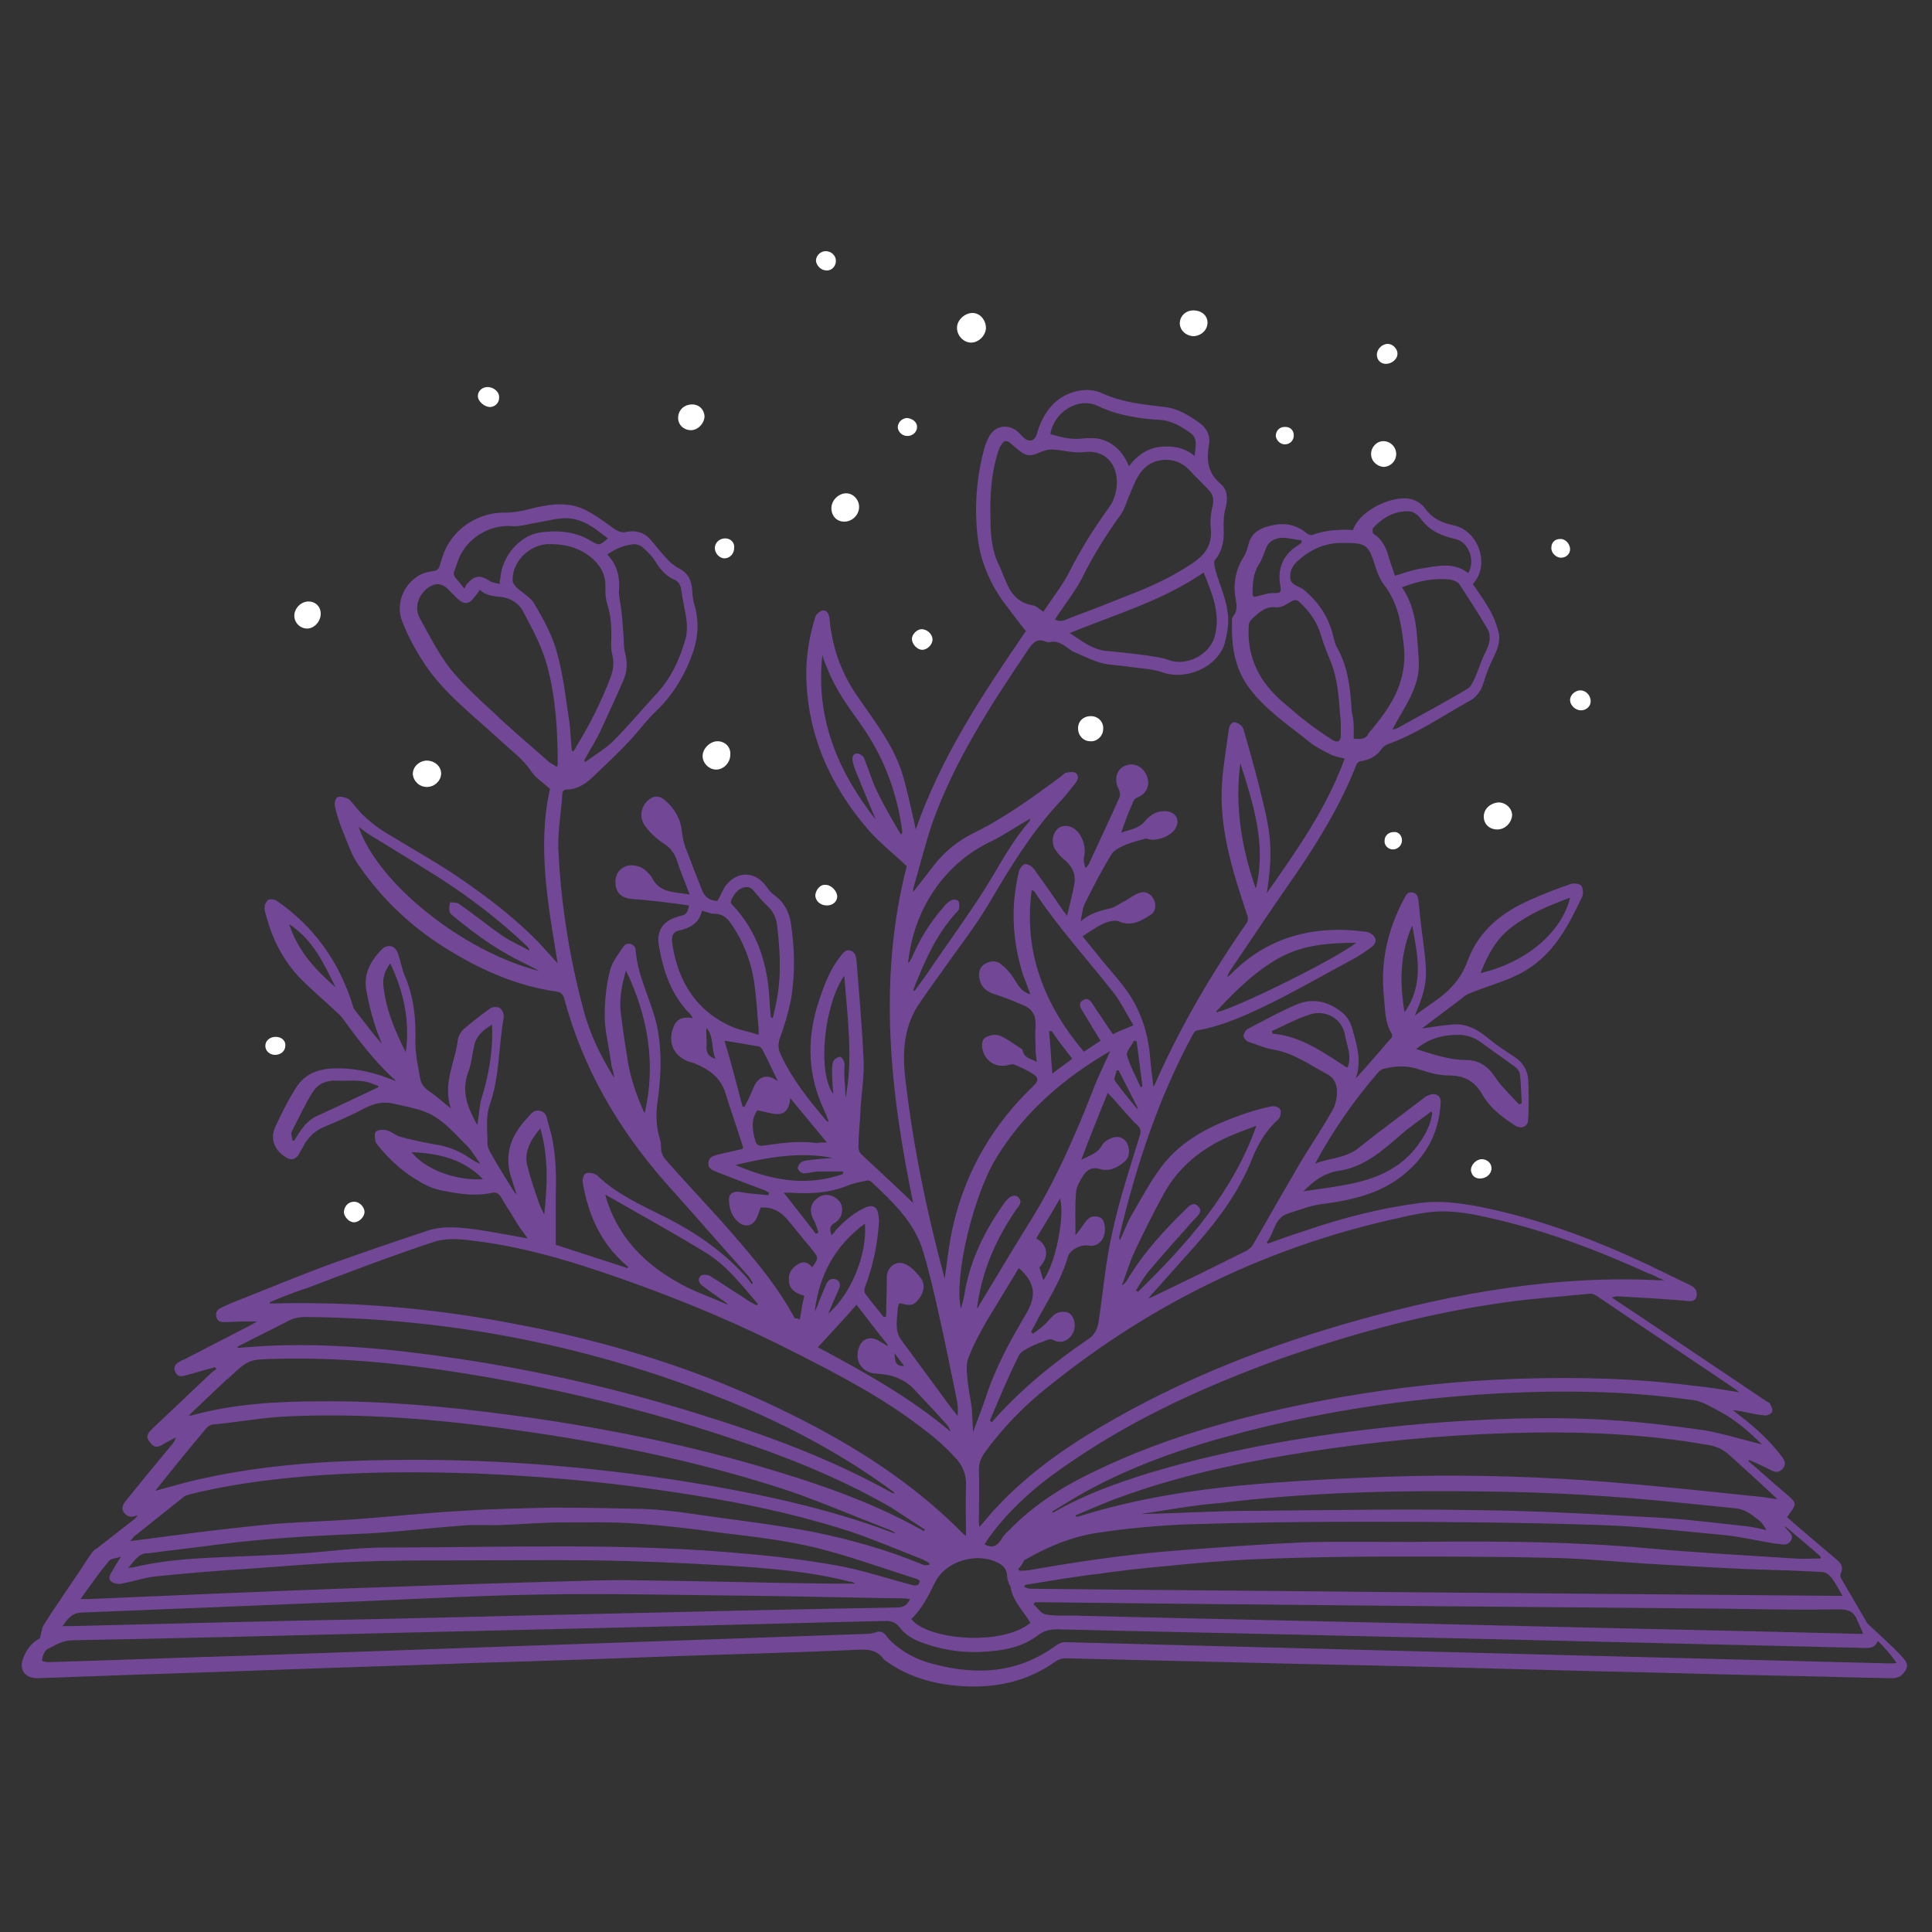 <?xml version="1.0" encoding="utf-8"?>
<!-- Generator: Adobe Illustrator 26.3.1, SVG Export Plug-In . SVG Version: 6.00 Build 0)  -->
<svg version="1.1" id="Layer_1" xmlns="http://www.w3.org/2000/svg" xmlns:xlink="http://www.w3.org/1999/xlink" x="0px" y="0px"
	 width="300px" height="300px" viewBox="0 0 300 300" style="enable-background:new 0 0 300 300;" xml:space="preserve">
<rect x="0" y="0" width="300" height="300" fill="#333333" stroke="none"/>
<g>
	<path fill="#724896" d="M124.2,204.9c0.2-1.3,0.4-2.5,0.7-3.7c-1.5-0.4-2.5-1.1-2.4-2.7c0-1.1,0.7-1.8,1.6-2.3c0.8-0.4,1.5-0.1,2,0.6
		c1.1-1.5,1-1.5-0.1-2.9c-1.3-1.5-2.5-3.1-3.8-4.6c-1.1-1.3-2.4-1.9-4.1-1.8c-0.2,0.6-0.4,1.3-0.7,1.8c-0.6,1.1-1.7,1.3-2.7,0.5
		c-1.1-0.9-1.5-2.2-1.5-3.6c0-0.9,0.8-1.3,1.8-1.1c1.4,0.3,2.8,0.3,4.3,0.5c0-0.1,0.1-0.3,0.1-0.4c-0.3-0.2-0.6-0.4-1-0.5
		c-2.4-0.9-4.8-1.8-7.3-2.8c-0.7-0.3-1.2-0.6-1.1-1.4c0.1-0.8,0.7-1,1.4-1.2c1.3-0.3,2.6-0.6,3.9-0.9c0-0.1,0.1-0.2,0.1-0.2
		c-0.9-2.9-1.9-5.7-2.8-8.6c-0.8-2.4-2.6-3.6-4.8-4.5c-0.3-0.1-0.6-0.2-1-0.3c-2.4-1-3.2-3.2-2.1-5.6c0.6-1.2,1.6-1.3,2.9-1.1
		c-0.2-0.3-0.3-0.5-0.4-0.6c-3-3-4.2-6.7-4.9-10.7c-0.4-2.4,0.8-3.9,3.1-4.5c1.2-0.3,1.3-0.4,1.6-1.7c-2.9-0.4-5.8-0.8-8.8-1
		c-1.5-0.1-2.4-0.8-2.6-2.1c-0.2-1.3,0.3-2.4,1.4-2.9c1-0.5,2.5-0.2,3.4,0.7c0.3,0.3,0.7,0.7,0.9,1.1c1.2,2.3,3.5,2.1,5.8,2.5
		c-0.8-2-1.5-3.8-2.1-5.6c-0.4-1-1-1.7-1.9-2.3c-1.1-0.7-2.1-1.6-2.9-2.7c-1-1.3-0.7-3,0.4-4c0.9-0.8,1.8-0.8,2.7,0
		c1.5,1.3,2.4,2.9,2.6,4.9c0.1,0.9,0.3,1.9,0.7,2.8c0.8,2.1,1.6,4.2,2.4,6.2c0.4,1.1,1.3,1.7,2.4,1.7c0.5-0.8,0.8-1.7,1.3-2.4
		c1.9-2.4,4.7-2.2,6.4,0.3c0.3,0.4,0.6,0.8,1,1.1c1.6,1.1,2.4,2.6,2.7,4.4c0.6,4,0.7,8,0,12c-0.4,2-1,4-1.7,5.9
		c-0.3,0.9-0.3,1.6,0.1,2.5c1.8,3.9,4.4,7.1,7.1,10.3c0.1,0.1,0.1,0.1,0.4,0.2c-0.4-1.1-0.8-2-1.2-2.9c-2.2-5.3-2.1-10.6-0.3-16
		c0.8-2.4,1.7-4.8,3.3-6.8c0.4-0.5,0.8-1.1,1.5-0.9c0.8,0.2,0.9,0.9,1,1.6c0.4,5.2,0.9,10.4,1.1,15.6c0.1,2.6-0.4,5.3-0.5,8
		c-0.1,1.8-0.3,3.6-0.3,5.4c0,0.3,0.2,0.8,0.4,1c2.7,2.5,5.4,5,8.1,7.6c-3.6-17.4-5.5-34.8-1-52.3c-2.1-2-4.3-3.7-6.1-5.8
		c-5.9-6.9-9.4-14.8-9.5-24c0-3.1,0.5-6,1.4-8.9c0.1-0.4,0.7-0.9,1.1-1c0.7-0.1,1,0.5,1.1,1.2c0.1,0.7,0.1,1.5,0.3,2.2
		c0.6,3.8,2.1,7.2,4.3,10.3c2.5,3.6,5.2,7.1,6.6,11.3c0.8,2.5,1.3,5.1,1.9,7.6c0.1,0.4,0.2,0.9,0.3,1.4
		c3.9-11.2,10.3-20.9,17.1-30.8c-1.2-1.5-2.4-3.1-3.6-4.7c-2.1-3-3.5-6.3-3.9-10c-0.5-4.5-0.2-9,1-13.5c0.2-0.8,0.5-1.5,0.9-2.2
		c1-1.6,3-1.8,4.4-0.5c0.3,0.3,0.6,0.6,0.9,0.9c0.8,0.7,1.7,0.5,2-0.6c0.5-1.8,1.3-3.4,2.6-4.7c1.9-1.9,5.2-2.8,7.6-1.6
		c3.1,1.4,6.3,1.7,9.6,2.1c2.1,0.2,3.8,1.3,5.5,2.5c1.2,0.9,1.7,2.1,1.4,3.5c-0.4,2.3-0.1,4.3,1.8,5.9c1.1,0.9,1.2,2.3,0.8,3.8
		c-0.3,1-0.3,2.1-0.3,3.1c0.1,1.8-0.1,3.4-1.3,4.9c-0.3,0.3-0.1,1.1,0,1.5c0.6,2.2,1.6,4.3,1.9,6.5c0.3,1.6,0,3.3-0.4,4.9
		c-1.1,3.8-6,5.9-9.7,4.6c-1.7-0.6-3.6-0.6-5.4-0.9c-1.3-0.2-2.6-0.2-3.9-0.5c-1.5-0.4-2.9-1.1-4.3-1.7c-0.5-0.2-1-0.6-1.4-0.9
		c-0.7-0.5-1.5-0.9-2.4-0.7c-0.2,0.1-0.6,0-0.8-0.1c-1.3-0.5-1.9,0.2-2.6,1.2c-5.8,8.6-11.5,17.3-15,27.2c-1.1,3.3-1.9,6.6-2.9,10
		c0,0.2,0,0.3,0,0.5c1.1-1.4,2.1-2.7,3.2-4.1c1.7-2.2,3.7-3.8,6.1-5c4.9-2.4,9.3-5.6,13.6-8.8c0.3-0.2,0.5-0.5,0.8-0.6
		c0.5-0.1,1.2-0.2,1.5,0c0.6,0.4,0.4,1.1,0,1.6c-0.9,1.1-1.7,2.2-2.7,3.2c-4.2,4.6-7.4,9.8-10.5,15.1c-2.2,3.8-5,7.3-7.5,10.9
		c-1.3,1.8-2.6,3.6-3.8,5.4c-2.2,3.5-2.4,7.4-1.9,11.5c1.2,10.3,3.3,20.5,6,30.5c0,0.2,0.1,0.3,0.1,0.3c0.4-2.8,0.7-5.7,1.4-8.6
		c2-8.3,6.2-15.4,12.4-21.3c0.8-0.8,0.8-1.3-0.2-1.9c-0.9-0.6-1.9-1-2.8-1.4c-0.3-0.1-0.6,0-1,0.1c-1.8,0.4-3.4-0.5-3.9-2.3
		c-0.2-0.8-0.2-1.7,0.6-2.1c0.6-0.3,1.5-0.4,2-0.2c1.2,0.5,2.2,1.3,3.3,2c0.1,0.1,0.3,0.2,0.3,0.3c0.2,1.2,1.3,1.3,2.2,1.8
		c-0.1-0.8-0.2-1.4-0.2-2c0-1.2-0.1-2.3,0-3.5c0.1-1.6-0.4-2.7-1.9-3.3c-1.6-0.7-3.1-1.3-4.7-1.8c-1.1-0.4-1.9-1.1-2.1-2.3
		c-0.2-0.9,0-1.8,0.8-2.3c0.8-0.5,1.8-0.6,2.5,0c0.8,0.6,1.5,1.4,2,2.2c0.7,1,1.1,2.1,2.6,2.5c-0.4-1-0.7-2-1.1-2.9
		c-1.7-5.3-2-10.6-0.7-16.1c0.1-0.5,0.6-1.2,1-1.2c0.4-0.1,1.1,0.4,1.4,0.8c1.5,2.1,3,4.2,4.4,6.3c0.2,0.3,0.4,0.5,0.7,0.9
		c0.4-1.7,0.8-3.2,1.1-4.8c0.3-1.5-0.2-2.7-1.3-3.7c-0.6-0.5-1.2-1.1-1.6-1.7c-0.8-1.2-0.4-2.9,0.6-3.5c1.1-0.6,2.5-0.1,3.3,1.3
		c0.6,1.1,0.8,2.2,0.5,3.4c-0.1,0.4,0.1,1,0.2,1.5c0.1,0,0.2,0,0.2,0c0.2-0.3,0.4-0.5,0.5-0.8c1.5-3.3,3.1-6.6,4.6-10
		c0.2-0.4,0.1-1-0.1-1.4c-0.7-1.3-0.4-2.9,0.8-3.5c1.4-0.7,2.8-0.1,3.5,1.3c0.7,1.5,0.1,2.9-1.3,3.5c-0.3,0.1-0.6,0.3-0.7,0.6
		c-0.7,1.6-1.3,3.1-1.9,4.9c1.4-0.5,2.7-0.6,3.7-1.8c0.9-1.1,2.1-1.7,3.5-1.5c1.3,0.2,1.9,1.3,1.3,2.5c-0.6,1.3-3,2.2-4.3,1.8
		c-0.2-0.1-0.5-0.1-0.7,0c-1.1,0.3-2.3,0.6-3.3,1.1c-0.7,0.3-1.5,0.8-1.8,1.4c-1.4,2.3-2.7,4.8-3.9,7.2c-0.5,0.9-0.6,2-0.8,3.1
		c1.4-1.3,3.1-1.7,4.8-2.1c0.7-0.2,1.4-0.8,2.1-1.1c0.7-0.4,1.3-0.9,2.1-1.2c0.9-0.4,1.9,0,2.3,0.9c0.5,0.8,0.4,2-0.5,2.5
		c-1.4,0.9-2.9,1.8-4.8,1c-0.7-0.3-1.8,0-2.6,0.4c-1.1,0.5-2,1.2-3.1,1.9c1.5,1.8,2.7,3.4,4,4.9c1,1.2,2,2.3,2.9,3.6
		c2.2,3.1,3.3,6.7,3.6,10.4c0.1,1.4,0.3,2.8,0.5,4.4c0.2-0.2,0.3-0.4,0.3-0.5c3.9-8.8,8.7-17,14.2-24.9c0.2-0.3,0.2-0.8,0.1-1.1
		c-2.1-6.3-4.2-12.7-4-19.5c0.1-3.1,0.7-6.3,1.1-9.4c0.1-0.6,0.4-1.3,1.1-1.1c0.5,0.1,1.1,0.6,1.2,1.1c1.1,3.8,2.2,7.7,3.1,11.6
		c1.1,4.6,1.5,7.6,0.5,13.8c4.7-6.7,9.3-13.2,12.1-20.9c-0.7-0.2-1.5-0.3-2.1-0.6c-1.2-0.6-2.4-1.2-3.4-2c-3.2-2.6-6.7-4.9-9.2-8.2
		c-2.4-3.1-2.9-6.7-2.8-10.5c0-0.2,0-0.5,0.1-0.7c0.9-1,0.6-2,0.4-3.2c-0.3-2.1,0.1-4.2,1.3-6.1c0.4-0.6,0.6-1.4,0.8-2.1
		c0.5-1.8,2-2.5,3.6-2.8c2-0.5,3.9-0.1,5.5,1.3c0.2,0.1,0.5,0.2,0.7,0.2c2.1-0.8,4.2-0.9,6.4-0.8c0.9-2.8,5.4-5.1,8.3-4.9
		c1.3,0.1,2.3,0.7,3,1.7c1.1,1.5,2.6,2.1,4.4,2.5c3.2,0.7,5.1,4.7,3.8,7.7c-0.2,0.5-0.5,0.9-0.9,1.4c0.8,1.2,1.7,2.4,2.5,3.8
		c0.6,1,1.1,2.2,1.4,3.3c0.5,1.5,0,2.9-0.7,4.3c-0.6,1.2-1.1,2.5-1.5,3.8c-0.4,1.4-1.2,2.5-2.5,3.1c-4.1,2.3-8,5-12.5,6.6
		c-0.3,0.1-0.6,0.4-0.8,0.6c-0.8,1.2-1.9,1.8-3.3,2c-0.3,0-0.6,0.3-0.7,0.6c-2.4,6.1-5.8,11.7-9.5,17.1c-3.5,5-6.8,10-10.2,15
		c-0.1,0.2-0.3,0.5-0.3,0.8c0.2-0.1,0.4-0.3,0.5-0.4c5.8-5.9,13-7.7,21.1-6.6c0.5,0.1,1.1,0.5,1.3,0.9c0.3,0.6-0.1,1.2-0.7,1.6
		c-1,0.7-2,1.4-3,1.9c-4.1,2.2-8.1,4.5-12.3,6.6c-3.7,1.8-7.5,3.6-11.6,4.3c-0.2,0-0.5,0.3-0.6,0.5c-5.4,9.9-8.9,20.6-11.5,31.5
		c0,0.2,0,0.4,0.1,0.6c0.6-1.2,1-2.5,1.7-3.7c1.5-2.6,3-5.4,4.8-7.8c3.2-4.2,7.8-6.4,12.7-8.1c1.4-0.5,2.9-0.9,4.3-1.2
		c0.5-0.1,1.2,0.1,1.4,0.5c0.2,0.4,0,1.2-0.3,1.5c-1.9,1.7-3.2,3.9-4.1,6.2c-2,5-5.1,9.2-8.6,13.2c-2.5,2.8-5,5.6-7.5,8.4
		c0.1,0,0.2-0.1,0.4-0.1c5-2.4,9.9-4.8,14.9-7.3c0.3-0.2,0.7-0.5,0.9-0.8c2.4-4.2,4.8-8.4,7.2-12.5c1.7-2.9,3.6-5.6,5.2-8.5
		c0.4-0.7,0.7-1.7,0.7-2.6c0.1-1.3-0.4-2.5-1.7-3.1c-2.6-1.4-5.1-3.2-8.1-3.7c-1.3-0.2-2.6-0.8-3.9-1.2c-0.3-0.1-0.8-0.6-0.8-0.9
		c0-0.4,0.3-0.9,0.6-1.1c2.5-1.3,5-2.7,7.6-3.8c2.3-1,4.6-0.6,6.7,0.9c1,0.7,1.7,1.7,2,2.9c0.7,2.5,1.5,5,0.5,7.7
		c1.9-2.1,3.8-4.3,5.6-6.4c0.1-0.1,0.1-0.5,0-0.6c-1.1-1.8-1-3.8-1.2-5.7c-0.6-5.4,0.6-10.5,3.1-15.2c0.3-0.6,0.6-1.2,1.4-1
		c0.8,0.2,0.8,0.9,0.9,1.6c0.2,2.3,0.5,4.6,0.8,6.9c0.6,4.8,0.5,6-1.4,10.6c1.2-0.9,2.2-1.6,3.2-2.3c2.3-1.6,4-3.5,5-6.2
		c1.7-4.7,5.4-7.6,9.8-9.5c2-0.9,4.1-1.7,6.1-2.4c0.5-0.2,1.4-0.1,1.7,0.2c0.3,0.3,0.4,1.2,0.2,1.7c-2.1,4.4-4.3,8.8-8.8,11.5
		c-0.8,0.5-1.7,0.9-2.6,1.3c-2,0.8-4,1.4-6,2.2c-0.5,0.2-1,0.5-1.4,0.9c-2,1.5-4.1,3.1-6.1,4.6c1.6-0.2,3.2-0.5,4.7-0.6
		c2-0.2,3.7,0.6,5.3,1.9c1.3,1.1,2.8,2.1,4.2,3c1.4,0.9,2.2,2.1,2.3,3.7c0.1,2,0.1,4.1,0,6.1c0,1.1-1,1.6-2,1
		c-2-1.3-3.9-2.7-5.1-4.8c-1.2-2.1-2.8-3-5.2-3c-1.5,0-3-0.4-4.5-0.9c-2-0.7-3.8-0.6-5.8-0.1c-0.2,0.1-0.5,0.3-0.6,0.4
		c-3.8,4.4-7.1,9.1-9.9,14.3c2.2-0.9,4.7-0.8,6.7-2.4c3.4-2.7,6.8-5.2,10.2-7.8c0.2-0.2,0.4-0.3,0.7-0.4c1-0.5,2,0,1.9,1.1
		c-0.2,3.9-1.6,7.2-4.4,10c-4,4-8.9,5.1-14.2,5.8c-1.7,0.2-3.3,0.9-5,1.4c-2.3,0.7-2.2,3.1-3.4,4.5c0.1,0.1,0.1,0.1,0.2,0.2
		c1.9-0.7,3.9-1.4,5.8-2c5.8-2,11.7-3.5,17.8-4.3c3.1-0.4,6.2,0,9.3,0.6c9,1.8,17.6,5,25.9,8.9c2.1,1,4.1,2,6.2,3
		c0.3,0.1,0.5,0.3,0.8,0.4c0.7,0.4,0.9,1,0.7,1.7c-0.2,0.7-0.9,0.7-1.5,0.6c-3.5-0.3-7-0.5-10.6-0.7c-0.3,0-0.6,0-1,0.2
		c1.6,1.1,3.2,2.1,4.8,3.2c6.4,4.3,12.8,8.6,19.2,12.9c0.2,0.1,0.4,0.2,0.5,0.3c0.2,0.4,0.5,0.9,0.4,1.3c-0.1,0.3-0.7,0.6-1.1,0.6
		c-1.2-0.1-2.4-0.4-3.5-0.6c-0.5-0.1-1-0.2-1.5-0.2c0.3,0.2,0.6,0.5,0.9,0.7c2.5,1.9,4.8,4,6.7,6.5c0.5,0.7,0.7,1.3,0,2
		c-0.6,0.5-1.1,0.4-1.7,0.1c-1.1-0.6-2.3-1.1-3.4-1.6c0,0.1-0.1,0.1-0.1,0.2c1.8,1.5,3.5,3.1,5.3,4.6c0.2,0.2,0.5,0.4,0.7,0.6
		c1.5,1.3,1.5,1.4,0.4,2.9c-0.1,0.2-0.3,0.4-0.4,0.6c2.5,2.2,5,4.3,7.6,6.5c0.8,0.6,1.2,1.3,0.7,2.3c-0.1,0.2,0,0.6,0.2,0.9
		c1.3,2.2,2.5,4.3,3.8,6.5c0.1,0.3,0.4,0.5,0.6,0.7c1.6,1.5,3.3,3,4.8,4.6c1.2,1.2,1.2,1.9,0.1,3c-0.3,0.3-1,0.5-1.5,0.5
		c-5.9-0.1-11.7-0.3-17.6-0.4c-9.6-0.2-19.2-0.5-28.8-0.7c-14.8-0.4-29.6-0.8-44.5-1.1c-12.5-0.3-25-0.6-37.5-0.9
		c-0.5,0-1.1,0.2-1.5,0.5c-4.5,3.2-9.5,4.2-14.9,3.8c-4.2-0.3-8.2-1.5-11.6-4c-0.1-0.1-0.2-0.1-0.2-0.2c-1.2-1.6-2.8-1.5-4.6-1.4
		c-8.6,0.4-17.1,0.6-25.7,0.9c-10.8,0.4-21.6,0.8-32.4,1.1c-10.6,0.4-21.2,0.7-31.8,1.1c-10.5,0.4-21,0.7-31.5,1.1
		c-1.8,0.1-3.6,0.1-5.4,0.2c-1.9,0-2.9-1.3-2.2-3.1c0.5-1.4,1.4-2.5,2.6-3.1c0.2-0.8,0.3-1.6,0.6-2.1c1.5-2.4,3.2-4.8,4.8-7.2
		c0.9-1.3,1.7-2.6,2.6-3.9c0.2-0.3,0.5-0.6,0.9-0.8c1.8-1.4,3.7-2.9,5.5-4.3c0.3-0.2,0.6-0.5,0.8-0.8c-0.1,0-0.2,0.1-0.4,0.1
		c-0.8,0.3-1.4,0-1.8-0.6c-0.4-0.6-0.1-1.2,0.3-1.7c2.4-3,4.8-5.9,7.3-8.9c0.2-0.3,0.4-0.5,0.5-1c-0.7,0.4-1.4,0.7-2,1.1
		c-0.7,0.4-1.3,0.6-1.9-0.2c-0.7-0.8-0.7-1.3,0.1-2.1c3.1-2.9,6.2-5.9,9.3-8.8c0.2-0.2,0.5-0.4,0.8-0.6c-0.1-0.1-0.1-0.2-0.2-0.3
		c-1.6,0.4-3.1,0.9-4.7,1.3c-0.7,0.2-1.2,0.1-1.5-0.6c-0.3-0.6,0-1.2,0.6-1.5c0.3-0.2,0.5-0.3,0.8-0.4c3.1-1.6,6.2-3.2,9.3-4.8
		c0.6-0.3,1.2-0.6,2-1.1c-0.9,0-1.5,0-2.1,0c-0.9,0-1.9,0.1-2.8,0.1c-0.6,0-1.2,0-1.4-0.8c-0.2-0.8,0.2-1.2,0.9-1.5
		c1.2-0.6,2.5-1.1,3.8-1.6c4.3-1.7,8.6-3.5,13-5.1c5-1.8,10-3.5,15.1-5.2c2.4-0.8,5-0.5,7.4-0.2c2.7,0.4,5.3,0.9,8.1,1.4
		c-0.5-0.8-1.1-1.5-1.6-2.3c-0.8-1.4-1.7-2.7-2.5-4.1c-0.3-0.5-0.7-0.8-1.3-0.7c-2.6,0.6-5.2,0.2-7.7-0.3c-1.2-0.2-2.5-0.7-3.6-1.4
		c-2.5-1.4-4.6-3.3-6.4-5.5c-0.2-0.3-0.5-0.5-0.5-0.8c-0.1-0.5-0.2-1.3,0.1-1.5c0.4-0.3,1.1-0.3,1.6-0.2c0.8,0.2,1.4,0.8,2.1,1
		c1.8,0.5,3.6,0.9,5.4,1.2c2.1,0.3,4,1.1,5.7,2.3c0.4,0.3,0.8,0.5,1.4,0.7c-0.8-1-1.4-2.2-2.4-3.1c-1.6-1.6-3.1-3.3-5-4.4
		c-1.8-1-3.9-1.3-6-1.8c-1.5-0.4-3-0.1-4.4,0.6c-2.1,1.1-4.3,2.1-6.5,3c-1.4,0.6-2.5,1.6-3.2,3c-0.3,0.5-0.5,0.9-0.8,1.4
		c-0.5,0.7-1.2,0.8-1.9,0.3c-1.7-1-2.5-2.8-1.7-4.6c1-2.2,2.1-4.4,3.4-6.4c1.3-1.9,3.2-2.7,5.7-2.8c3.5-0.1,6.6,0.7,9.7,2
		c-0.2-0.2-0.3-0.4-0.5-0.5c-3-2.8-5.5-6.1-7.9-9.4c-0.2-0.3-0.6-0.6-0.9-0.9c-1.8-1.7-3.7-3.3-5.5-5.1c-2.7-2.8-4.4-6.1-5.4-9.9
		c-0.1-0.4-0.3-0.9-0.2-1.3c0-0.4,0.3-0.9,0.6-1.1c0.3-0.1,0.9-0.1,1.3,0.2c5.8,4,9.7,9.5,11.8,16.3c0,0.2,0.1,0.3,0.2,0.5
		c1.4,1.8,2.8,3.7,4.3,5.4c-0.4-1.1-0.9-2.2-1.2-3.3c-0.5-1.6-0.9-3.3-1.2-4.9c-0.5-2.6,0.6-4.6,2.3-6.4c1-1,2.2-0.7,2.6,0.6
		c0.4,1.1,0.6,2.3,1,3.3c1.5,3.4,1.8,6.9,1.7,10.5c0,1.8,0.4,3.6,0.7,5.3c0.1,1,0.6,1.7,1.5,2.3c1.1,0.7,2,1.6,3.3,2.6
		c-1.3-3.9,0.7-7.2,1.1-10.7c0.1-0.6,0.5-1.2,0.9-1.6c1.3-1.1,2.7-2.2,4.1-3.2c0.4-0.3,1.3-0.3,1.6,0c0.4,0.3,0.6,1.1,0.5,1.5
		c-0.8,4.5-0.6,9.1-2.2,13.6c-0.6,1.8-0.3,4-0.3,5.9c0,0.6,0.4,1.3,0.7,1.8c1,1.8,2.1,3.5,3.2,5.3c0.2,0.3,0.3,0.5,0.6,0.7
		c-0.2-0.7-0.5-1.4-0.7-2.2c-1.3-3.6-0.3-6.7,2.2-9.4c0.6-0.6,1.1-1.6,2.2-1.3c1.1,0.3,1,1.3,1.3,2.2c1.1,3.5,1.2,7.1,1.1,10.8
		c0,2.6,0,5.2,0,7.8c3.7,1.2,7.4,2.4,11.1,3.6c0.1,0,0.1-0.1,0.2-0.1c-0.4-0.4-0.8-0.7-1.2-1.1c-3.4-3.3-5.1-7.4-5.9-12
		c-0.1-0.5,0.1-1.4,0.5-1.5c0.4-0.2,1.3,0,1.7,0.3c3,2.9,6.8,4.6,10.4,6.4c5,2.5,9.5,5.6,13.2,9.9c0.1,0.2,0.3,0.4,0.4,0.6
		c0.1-0.1,0.2-0.1,0.2-0.2c-0.3-0.5-0.6-1-1-1.4c-4.2-4.7-8.3-9.4-12.5-14.1c-7.4-8.4-12.9-17.8-15.8-28.7c-0.2-0.6-0.5-0.9-1-1
		c-5.9-0.8-11.3-3.1-16.3-6.1c-5.8-3.4-10.7-7.9-14.5-13.4c-1.2-1.6-1.8-3.6-2.6-5.5c-0.5-1.2-0.9-2.5-1.2-3.8
		c-0.1-0.5,0.1-1.3,0.4-1.4c0.4-0.2,1.1,0,1.6,0.2c0.4,0.2,0.6,0.6,0.9,0.9c1.6,2.1,3.7,3.7,6,5c3.6,2.2,7.2,4.2,10.7,6.6
		c4.2,2.9,8.4,6.1,12,9.8c1,1.1,2,2.2,3,3.3c-1.5-9.1-3.2-18.2-1.2-27.1c-1.1-1-2.2-1.7-2.9-2.7c-1.3-2-3.3-3.4-5-5
		c-4-3.7-8.4-7-11.5-11.6c-1.4-2.1-2.6-4.3-3.5-6.6c-1.1-2.6,0-5.7,2.5-7.2c0.6-0.4,1.4-0.6,2.2-0.7c0.7-0.1,0.9-0.3,1.1-0.9
		c0.1-0.5,0.3-0.9,0.4-1.3c1.3-4.2,5.4-7,9.8-6.9c1.2,0,2.4-0.2,3.5-0.5c2.8-0.7,5.7-1.3,8.5-0.1c1.7,0.8,3.2,1.9,4.7,3
		c0.6,0.4,1.2,0.8,2.1,0.6c1.5-0.3,2.8,0.1,3.8,1.3c0.8,0.9,1.5,1.9,2.4,2.8c0.5,0.6,1.1,1.1,1.8,1.5c1.5,0.7,2.1,1.9,2.2,3.5
		c0,1,0.2,1.9,0.5,2.8c0.5,2.2,0.4,4.3-0.3,6.5c-1.2,3.6-3.1,6.8-5.8,9.4c-1.5,1.4-2.7,3.1-4.1,4.6c-1.9,2-3.9,3.9-5.9,5.8
		c-1.1,1-2.4,1.8-3.9,1.8c-0.7,0-0.7,0.6-0.7,1c-0.2,2.8-0.7,5.5-0.6,8.3c0.4,8.4,1.7,16.7,3.9,24.9c1,3.8,2.7,7.3,4.8,10.6
		c-0.1-0.6-0.2-1.2-0.4-1.7c-0.1-0.6-0.2-1.3-0.3-1.9c-0.3-2-0.8-4-0.8-6c0-2.3,0.2-4.7,0.8-7c0.3-1.4,1.3-2.6,2.1-3.8
		c0.5-0.8,1.8-0.5,1.9,0.5c0.3,4.5,2.8,8.4,3.5,12.8c0.6,3.6,0.4,7.2-0.1,10.8c-0.3,2-0.2,4,0.4,5.9c0.2,0.6,0.1,1.2,0.2,1.8
		c0.1,0.4,0.3,0.8,0.5,1.1c2.9,3.3,5.9,6.5,8.8,9.7c4.2,4.8,8.4,9.5,11.4,15.1C123.9,204.7,124,204.8,124.2,204.9z M258.4,198.8
		c-0.6-0.3-1-0.4-1.3-0.6c-0.4-0.2-0.8-0.4-1.2-0.5c-8.1-3.7-16.4-6.8-25.1-8.7c-2.2-0.5-4.5-0.9-6.8-0.9c-2.2,0-4.5,0.5-6.7,1
		c-20.2,4.4-38.4,13.2-54.5,26.2c-3.8,3-7.2,6.5-10,10.4c-0.5,0.8-0.8,1.5-0.8,2.5c0.1,2.7,0,5.3,0,8c0,0.3,0,0.6,0.1,0.9
		c1-1.1,1.8-2.2,2.7-3.1c4.8-5.1,10.4-9.1,16.4-12.6c12.6-7.4,26-12.6,40-16.5c15.2-4.2,30.6-6.9,46.4-6.1
		C257.8,198.8,257.9,198.8,258.4,198.8z M41.9,202.2c0,0.1,0,0.1,0,0.2c0.2,0,0.4,0,0.6,0c12.3-0.3,24.4,0.7,36.5,3
		c15.4,2.8,30.3,7.4,44.4,14.5c9.6,4.8,18.5,10.5,26.1,18.2c0.1,0.1,0.2,0.2,0.5,0.4c0-2.7-0.1-5.2,0-7.7c0.1-1.9-0.6-3.4-1.8-4.6
		c-1.3-1.4-2.7-2.7-4.3-3.9c-6.3-5-13.4-8.7-20.5-12.3c-7.8-4-15.8-7.4-24-10.4c-8.3-3-16.7-5.8-25.6-6.9c-2.1-0.3-4.4-0.5-6.3,0.1
		c-6.7,2.2-13.2,4.7-19.8,7.2C45.8,200.6,43.8,201.4,41.9,202.2z M270.1,216.2c-0.3-0.2-0.4-0.3-0.5-0.4
		c-7.2-4.9-14.5-9.7-21.7-14.6c-0.3-0.2-0.8-0.4-1.2-0.3c-4.9,0.5-9.9,0.8-14.8,1.6c-11.3,1.7-22.3,4.7-33.1,8.5
		c-11.3,4.1-22.2,9-32.2,15.8c-4.8,3.2-9.2,6.8-12.7,11.5c-0.4,0.5-0.7,1-1,1.5c1.2,0.7,2,0.2,2.6-0.8c0.4-0.7,1-1.2,1.6-1.8
		c3.7-3.7,8-6.4,12.6-8.6c12.1-5.9,25-9.2,38.2-11.6c9.2-1.6,18.4-2.6,27.7-2.9c9.2-0.3,18.4-0.1,27.5,1.1
		C265.4,215.4,267.6,215.8,270.1,216.2z M291.6,254.8c-0.4,1-1.1,1.1-1.9,1.1c-2.7-0.1-5.3-0.1-8-0.2c-22.9-0.5-45.8-1.1-68.6-1.6
		c-16.3-0.4-32.6-0.7-48.9-1.1c-1.1,0-2.1,0.2-3,0.9c-2.2,1.7-4.8,2.3-7.4,2.5c-3.7,0.4-7.3-0.1-10.8-1.4c-1.3-0.5-2.5-1.2-3.3-2.3
		c-0.6-0.8-1.3-1-2.2-1c-13.4,0.3-26.8,0.7-40.2,1c-12.6,0.3-25.2,0.6-37.9,0.9c-16,0.4-32,0.8-48.1,1.1c-1.5,0-2.6,0.7-3.8,1.3
		c-0.3,0.1-0.6,0.5-0.7,0.8c-0.2,0.3-0.2,0.7-0.3,1.1c0.3,0.1,0.7,0.2,1,0.2c10.1-0.3,20.2-0.7,30.4-1c18.1-0.6,36.2-1.3,54.3-1.9
		c14.2-0.5,28.4-1,42.6-1.5c0.4,0,0.7-0.1,1.1-0.2c0.8-0.3,1.3-0.1,1.8,0.6c0.2,0.3,0.5,0.6,0.8,0.9c1.8,1.6,3.8,2.7,6.1,3.3
		c6.9,1.9,13.4,1.6,19.4-2.8c0.4-0.3,1.1-0.6,1.6-0.5c15.4,0.4,30.8,0.8,46.3,1.2c11.6,0.3,23.2,0.6,34.8,0.9
		c15.6,0.4,31.2,0.8,46.9,1.2c0.2,0,0.5,0,0.9-0.1C293.5,256.8,292.6,255.8,291.6,254.8z M159.2,246.1c-0.1,0.1-0.1,0.2-0.2,0.3
		c0.3,0.1,0.7,0.3,1,0.3c17.9,0.2,35.8,0.3,53.7,0.5c23.7,0.2,47.4,0.4,71.1,0.6c0.4,0,0.7,0,1.3,0c-0.6-1.1-1.1-2-1.7-2.8
		c-0.3-0.4-0.9-0.9-1.5-0.9c-3.4-0.2-6.8-0.3-10.2-0.4c-5.1-0.2-10.2-0.5-15.4-0.8c-5.5-0.3-11-0.9-16.5-1c-8-0.2-16.1-0.2-24.1-0.2
		c-7.1,0-14.3,0.1-21.4,0.4c-4.8,0.2-9.6,0.6-14.4,1.1c-3.5,0.3-7,0.7-10.4,1.2C166.8,244.8,163,245.5,159.2,246.1z M167,235.3
		c0,0.1,0.1,0.2,0.1,0.2c0.1,0,0.2,0,0.3,0c9.2-2.9,18.7-4.3,28.2-5.1c7.8-0.6,15.7-1,23.5-1.2c10.1-0.2,20.2,0.1,30.3,0.9
		c7.6,0.6,15.1,1.4,22.7,2.2c1.3,0.1,2.6,0.3,3.9,0.5c-2.5-2.4-5-4.6-7.5-6.9c-0.9-0.8-1.9-1.3-3.1-1.5c-1.2-0.2-2.5-0.4-3.7-0.6
		c-10.5-1.5-21.1-1.6-31.7-1.1c-10.2,0.5-20.3,1.6-30.4,3.3c-8.8,1.5-17.6,3.5-26,6.6C171.4,233.4,169.2,234.4,167,235.3z
		 M24.1,231.5c2.6-0.7,4.9-1.4,7.3-1.9c9.9-2.2,19.9-2.8,30-2.9c16.4-0.2,32.7,1.2,48.9,4c9.7,1.7,19.4,3.9,28.6,7.4
		c0.1,0,0.2,0,0.3,0.1c-0.4-0.3-0.8-0.6-1.2-0.7c-5.2-2-10.3-4.2-15.5-6c-13-4.3-26.4-7.1-40-9.1c-12.3-1.8-24.6-3-37-2.5
		c-4.1,0.1-8.3,0.9-12.4,1.3c-0.4,0-0.8,0.3-1,0.5C29.4,224.9,26.8,228.1,24.1,231.5z M20.2,239.3c4.1-0.5,8.3-1.1,12.5-1.6
		c3.4-0.4,6.9-0.8,10.3-1.1c4.1-0.3,8.2-0.4,12.3-0.7c5.5-0.4,11-1,16.5-1.3c4.7-0.3,9.4-0.4,14.1-0.5c4.6,0,9.2,0.1,13.8,0.2
		c2.7,0.1,5.4,0.4,8,0.8c6.2,0.9,12.5,1.6,18.7,2.8c5.8,1.2,11.5,2.8,17,5.1c0.3,0.1,0.6,0,0.9,0c0-0.1,0-0.2,0-0.3
		c-0.3-0.2-0.6-0.3-0.9-0.5c-3.8-1.5-7.6-3.1-11.4-4.4c-9.6-3.1-19.5-5-29.4-6.4c-9.5-1.4-19.1-2.2-28.7-2.6c-9-0.3-18-0.3-27,0.5
		c-5.8,0.5-11.6,1.3-17.3,2.7c-0.3,0.1-0.7,0.2-0.9,0.3c-2.6,2.1-5.3,4.2-7.9,6.3C20.5,239,20.3,239.2,20.2,239.3z M29.3,219.8
		c0.2,0,0.3,0,0.4,0c6.5-1.8,13.3-2.2,20-2.2c9.8-0.1,19.6,0.8,29.4,2.1c12.9,1.7,25.7,4.2,38.2,7.8c8.9,2.6,17.7,5.5,25.9,10.1
		c0.1,0.1,0.2,0.1,0.3,0.1c0-0.1,0.1-0.1,0.1-0.2c-1.7-1.1-3.5-2.3-5.2-3.4c-8.1-4.7-16.8-8.1-25.6-11c-12.4-4.1-25.1-7.2-38-9.4
		c-10.6-1.8-21.2-3-32-2.7c-4.2,0.1-4.2,0.1-7.2,2.9c-0.1,0.1-0.2,0.2-0.4,0.3C33.2,216.1,31.3,217.9,29.3,219.8z M36.9,209.1
		c0,0.1,0,0.1,0,0.2c1.4-0.1,2.8-0.2,4.2-0.3c10.1-0.5,20.2,0.5,30.2,2c12.7,1.9,25.1,4.8,37.3,8.6c10.3,3.2,20.4,6.9,29.9,12.2
		c0.1,0.1,0.3,0.1,0.4,0.1c-0.1-0.2-0.3-0.4-0.5-0.5c-8.5-6.2-17.8-11-27.7-14.8c-20.3-7.9-41.4-11.9-63.2-12.1
		c-1.1,0-2.1,0.2-3.1,0.8C41.9,206.6,39.4,207.8,36.9,209.1z M158.1,243.6c0.1,0.1,0.1,0.2,0.2,0.3c0.5,0,1,0,1.6-0.1
		c7.4-1.3,14.8-2.4,22.4-3c6.7-0.5,13.3-1,20-1.3c6.6-0.2,13.1,0,19.7-0.1c11.3-0.1,22.5,0,33.7,1c7.6,0.7,15.3,1.1,22.9,1.6
		c1.4,0.1,2.7,0,4.1,0c0-0.1,0-0.2,0-0.3c-1.8-1.6-3.6-3.1-5.5-4.7c0,0.2,0,0.2,0.1,0.3c0.5,0.6,1.3,1.1,0.8,1.9
		c-0.5,0.9-1.4,0.6-2.2,0.5c-0.1,0-0.1,0-0.2,0c-2.5-0.4-5-1-7.6-1.3c-6.6-0.6-13.2-1.4-19.8-1.6c-12-0.4-24.1-0.5-36.2-0.5
		c-9.3,0-18.5,0.1-27.8,0.4c-4.6,0.2-9.2,0.6-13.8,1.3c-4.1,0.6-7.9,2.2-11.5,4.3C158.8,242.8,158.5,243.3,158.1,243.6z M12.5,248.3
		c0.6,0,0.9,0,1.3,0c13.8-0.6,27.7-1.2,41.5-1.7c11.4-0.4,22.8-0.8,34.2-1.1c3.3-0.1,6.6-0.2,10-0.1c9.7,0.1,19.5,0.4,29.2,0.5
		c1.4,0,2.7,0,4.1,0c-0.3-0.2-0.5-0.3-0.8-0.3c-6.3-1.6-12.7-2.1-19.1-2.5c-6.7-0.4-13.5-0.7-20.3-0.8c-7.5-0.1-15,0-22.5,0
		c-4.8,0-9.7,0-14.5,0.2c-5.7,0.2-11.4,0.7-17.1,1.1c-4.8,0.3-9.7,0.7-14.5,1.2c-1.7,0.2-3.4,0.8-5.1,1.1c-0.5,0.1-1.2,0-1.6-0.3
		c-0.6-0.5-0.2-1.1,0.1-1.6c0.4-0.7,0.8-1.4,1.4-2.3c-0.8,0.3-1.6,0.3-1.9,0.7C15.4,244.2,14,246.2,12.5,248.3z M289.3,253.7
		c-0.3-0.8-0.6-1.4-0.9-2.1c-0.5-1.3-1.3-1.7-2.8-1.7c-5.8,0.1-11.6,0-17.4-0.1c-35.4-0.3-70.8-0.6-106.2-1c-0.4,0-0.9,0-1.3,0
		c-0.1,0.1-0.1,0.2-0.2,0.3c0.6,0.6,1.2,1.5,1.9,1.6c1.8,0.3,3.6,0.1,5.4,0.2c20.3,0.5,40.5,0.9,60.8,1.4c20,0.5,40,0.9,60,1.4
		C288.7,253.7,288.9,253.7,289.3,253.7z M273.6,224.3c-2-2-4.1-3.8-6.5-5.1c-1.4-0.7-2.7-1.6-4.2-1.8c-3.8-0.5-7.6-0.9-11.4-1.1
		c-9.8-0.5-19.6-0.1-29.4,0.9c-9.8,1-19.5,2.7-29.1,5.2c-8.5,2.2-16.7,5-24.4,9.2c-1.8,1-3.5,2.1-5.2,3.1c0,0.1,0.1,0.2,0.1,0.2
		c4.6-2.7,9.6-4.5,14.7-6.1c13.9-4.2,28.1-6.4,42.6-7.7c9.7-0.8,19.4-1.2,29.1-0.6c4.9,0.3,9.9,0.9,14.8,1.6
		C267.5,222.6,270.5,223.5,273.6,224.3z M162,95c1.4-2.1,2.9-4,4-6.1c1.8-3.6,3.9-6.9,6.2-10.1c0.7-0.9,1.1-2.2,1.2-3.3
		c0.3-3.5-1.9-5.7-5-5.3c-1.6,0.2-3.3-0.3-4.9-0.4c-0.3,0-0.7,0-1,0.1c-1.1,0.2-2.2,1.2-3.4,0.6c-0.8-0.4-1.4-1-2.1-1.6
		c-0.7-0.6-1.1-0.6-1.6,0.3c-0.2,0.3-0.3,0.6-0.4,0.9c-1.1,3.4-1.3,6.9-1.2,10.5c0,2.4,0.2,4.9,1.3,7.1c1.2,2.5,1.6,5.6,5.2,6.3
		C160.8,94,161.3,94.5,162,95z M19.9,243.5c0.4-0.1,0.6-0.1,0.7-0.1c4.5-1.1,9.1-1.4,13.8-1.6c4.2-0.2,8.4-0.3,12.6-0.6
		c4.3-0.3,8.5-0.9,12.7-0.9c18.8,0,37.7-0.8,56.5,1c4.6,0.4,9.3,1,13.8,1.8c3.9,0.7,7.7,2,11.6,3c0.7,0.2,1.2,0.1,1.2-0.7
		c-0.3-0.1-0.5-0.3-0.7-0.3c-5-1.6-10-3.4-15.1-4.7c-4.9-1.2-10-1.8-15.1-2.4c-4.3-0.6-8.5-1.1-12.8-1.4c-3.9-0.3-7.8-0.2-11.7-0.2
		c-3.2,0-6.4,0.3-9.6,0.4c-2,0.1-4.1-0.1-6.1,0.1c-5.5,0.4-10.9,1.1-16.4,1.3c-7.1,0.3-14.2,0.7-21.2,1.6c-3.7,0.5-7.4,0.9-11.1,1.4
		C21.6,241.1,20.9,242.3,19.9,243.5z M141.3,248.3c-0.3,0-0.5-0.1-0.7-0.1c-7.6-0.1-15.2-0.3-22.8-0.4c-11.4-0.1-22.8-0.4-34.2-0.2
		c-11.3,0.2-22.6,0.9-33.9,1.3c-12.4,0.5-24.8,1-37.1,1.5c-1.5,0.1-2.1,1-2.9,2.1c0.6,0,1,0,1.5,0c15.8-0.4,31.6-0.8,47.5-1.1
		c10-0.2,20-0.5,30-0.7c17-0.4,33.9-0.8,50.9-1.1C140.4,249.5,140.9,249.2,141.3,248.3z M86.5,119.1c0.1-0.3,0.1-0.5,0.1-0.6
		c0-5-0.3-10.1-1.6-15c-0.8-3-2.3-5.8-3.8-8.6c-0.6-1.2-1.9-2-3.3-2.2c-1.2-0.1-2.4-0.2-3.4-1.1c-0.3,0.5-0.6,0.8-0.9,1.2
		c-0.7,1-1.5,1.1-2.4,0.3c-0.6-0.5-1.1-1.1-1.7-1.7c-1-0.9-2-0.9-3.1-0.1c-1.5,1.2-2.1,3.1-1.2,4.7c1.4,2.6,2.8,5.3,4.6,7.7
		c2,2.5,4.4,4.7,6.8,6.9c2.7,2.6,5.6,5,8.4,7.5C85.4,118.5,85.9,118.7,86.5,119.1z M163.8,96.2c1,0.5,1.7,0,2.5-0.3
		c3-1.1,6-2.3,9-3.5c3.4-1.3,6.7-2.8,9.8-4.9c2-1.3,3.2-2.9,2.9-5.5c-0.1-1.1,0-2.3,0.3-3.4c0.2-1,0.1-1.8-0.6-2.5
		c-1-1.1-2.1-2.1-3.1-3.2c-1.8-1.9-4.9-2-6.8-0.3c-1.2,1.1-1.7,2.6-2.3,4c-0.5,1.1-0.8,2.3-1.4,3.2c-2.3,3.2-4.4,6.5-6.1,10
		C166.8,92.1,165.2,94,163.8,96.2z M210.2,114.7c1.1,0.1,1.9,0.1,2.3-0.8c0.2-0.4,0.6-0.6,0.8-1c3-3.6,5.2-7.4,4.7-12.5
		c-0.4-3.5-0.9-6.8-3.1-9.6c-0.6-0.8-1-1.8-1.3-2.7c-1.1-3.6-1.4-3.8-5.2-3.8c-2.8,0-5.1,1.1-7.1,3c-0.8,0.8-1.1,1.7-0.9,2.8
		c0.1,0.3,0.4,0.5,0.6,0.7c0.5,0.3,1.2,0.5,1.6,0.9c2.2,1.9,3.7,4.1,4.4,7c0.2,0.7,0.3,1.4,0.7,2c1.7,3.1,2,6.5,2.2,9.9
		C210.3,112,210.2,113.4,210.2,114.7z M151.7,203.2c0.2-0.2,0.3-0.4,0.4-0.6c2.5-4.1,4.9-8.2,7.4-12.2c2.8-4.4,5.1-9,7.2-13.8
		c1.2-2.7,2.3-5.5,3.4-8.3c0.7-1.7,1.5-3.3,2.3-5.1c-7.2,4.2-13.3,9.4-17.7,16.6c-3.5,5.7-6.6,18.3-5.5,23.4c0-0.1,0.1-0.2,0.1-0.3
		c0.2-0.7,0.4-1.5,0.5-2.2c0.9-5.2,3.2-9.8,6.3-14.1c0.7-0.9,1.5-1.2,2-0.7c0.7,0.7,0.2,1.3-0.3,1.9
		C154.6,192.5,152.4,197.5,151.7,203.2z M88.8,116.6c0.1,0,0.1,0,0.2,0.1c0.2-0.3,0.4-0.5,0.5-0.8c2.1-3.4,3.9-7,5.3-10.7
		c0.4-1.1,0.6-2.2,0.3-3.4c-0.2-0.7-0.2-1.4-0.2-2.1c0.1-2,0-4-0.6-5.9C94,92.9,94,92,94,91.2c0.1-2.1-0.9-3.6-2.4-4.8
		c-2-1.5-4.2-2-6.7-1.9c-2.8,0.2-5.4,2.8-5.3,5.6c0,0.4,0.3,0.8,0.6,1.1c0.9,0.9,2.2,1.5,2.8,2.6c1.4,2.4,2.8,4.9,3.5,7.6
		c0.9,3.2,1.3,6.6,1.8,10C88.6,113.1,88.6,114.9,88.8,116.6z M153.7,220.6c0.1,0.1,0.2,0.2,0.4,0.2c0.1-0.1,0.1-0.3,0.3-0.4
		c4.3-4.8,9.2-8.8,14.5-12.4c1.1-0.7,1.5-1.6,1.7-2.8c0.7-4.7,1.1-9.5,2.2-14.2c1.1-5,2.7-9.8,4.2-14.7c0.2-0.7,0.1-1.1-0.4-1.6
		c-0.7-0.6-1.3-1.4-2-2.1c-0.8-0.9-1.6-1.9-2.6-2.9c-1.4,3.5-2.8,6.9-4.1,10.4c1.3-0.7,2.6-1,3.3-2.4c0.2-0.3,0.6-0.6,1-0.8
		c1.1-0.6,2-0.4,2.6,0.3c0.7,0.9,0.7,2.4-0.1,3.1c-1.1,1-2.5,1.7-4,1.2c-1.1-0.3-1.8,0.1-2.4,0.9c-0.5,0.8-1.1,1.7-1.2,2.6
		c-0.2,2.2-0.1,4.4-0.1,6.8c0.3-0.4,0.5-0.6,0.7-0.9c0.5-0.6,0.9-1.4,1.5-1.8c0.4-0.3,1.2-0.3,1.7,0c0.7,0.4,0.9,2,0.4,3.1
		c-0.4,0.9-1.3,1.4-2.3,1.2c-1.2-0.2-2.9,0.7-3.2,1.8c-1.1,3.9-3.4,7.1-5.2,10.7c-0.2,0.3-0.3,0.6-0.5,0.9c0.1,0.1,0.2,0.2,0.3,0.3
		c0.7-0.5,1.4-1,2-1.6c0.5-0.5,0.9-1.1,1.5-1.5c0.5-0.3,1.3-0.4,1.9-0.2c1,0.4,1.4,2.1,0.8,3.2c-0.6,1.2-1.9,1.7-3,1.1
		c-0.2-0.1-0.6-0.2-0.8-0.1c-1,0.4-2,0.7-2.9,1.2c-0.6,0.3-1.4,0.7-1.7,1.3C156.5,213.9,155.1,217.3,153.7,220.6z M177.1,235.1
		C177.1,235.1,177.1,235.1,177.1,235.1c5.8-0.1,11.6-0.5,17.4-0.5c11.7-0.1,23.4-0.3,35.1-0.1c9,0.1,17.9,0.6,26.8,1.1
		c4.6,0.2,9.3,0.8,13.9,1.3c1.4,0.1,2.7,0.4,4,0.7c-0.4-0.7-0.8-1.3-1.4-1.7c-1-0.8-2.1-1.6-3.5-1.7c-3-0.3-6-0.6-8.9-0.9
		c-9.8-1-19.7-1.6-29.6-1.7c-13.9-0.2-27.7,0.1-41.5,1.8C185.3,233.7,181.2,234.5,177.1,235.1z M90.7,118.1c0.1,0.1,0.1,0.2,0.2,0.2
		c1.4-1,2.9-1.9,4.2-3.1c2.3-2.3,4.4-4.8,6.6-7.2c2.5-2.6,3.9-5.7,4.8-9c0.2-0.8,0.2-1.8,0.1-2.7c-0.2-1.5-0.6-3.1-0.8-4.6
		c-0.1-0.8-0.4-1.4-1.1-1.7c-1.2-0.5-2.1-1.5-2.8-2.6c-0.5-0.9-1.3-1.7-2.1-2.4c-0.3-0.3-0.9-0.5-1.3-0.5c-1.5,0.1-2.9,0.7-4.2,1.6
		c1.6,1.7,2,3.6,1.8,5.8c0,0.7,0.2,1.5,0.3,2.3c0.2,1.4,0.3,2.8,0.4,4.2c0.1,1,0,2.1,0.3,3.1c0.3,1.4,0.3,2.6-0.2,3.9
		c-1.2,2.8-2.5,5.6-3.8,8.4C92.4,115.2,91.5,116.6,90.7,118.1z M137.2,204.5c0.1,0,0.3,0,0.4-0.1c0-1.8,0.1-3.6,0.1-5.4
		c0-0.3,0-0.6,0-0.9c0.2-1.6,1.7-2.5,3.1-1.7c0.9,0.5,1.6,1.3,2.2,2.1c0.7,0.9,0.5,2.2-0.4,3.3c-0.7,0.9-1.2,1-2.7,0.6
		c-0.1,0-0.2,0-0.3,0c-0.1,0.3-0.2,0.6-0.2,0.9c-0.1,1.6-0.5,3.3,0.5,4.7c2.5,3.4,5,6.8,7.5,10.2c0.4,0.6,0.9,1.1,1.3,1.7
		c0.1-1,0-2-0.2-2.9c-0.9-4.4-1.8-8.9-2.8-13.3c-0.7-3.1-1.4-6.2-2.3-9.2c-1.3-4.6-4.7-7.8-8.1-11c-0.1-0.1-0.4-0.2-0.6-0.2
		c-1,0.2-2.1,0.4-3.1,0.8c-2.9,1.2-5.9,1.3-8.9,1.1c-0.2,0-0.5,0-1,0c1.7,2.2,3.4,4.3,5,6.4c0.1-0.1,0.2-0.1,0.4-0.2
		c-0.2-0.6-0.4-1.3-0.7-1.9c-0.8-1.3-0.6-2.7,0.6-3.5c1.1-0.8,2.5-0.5,3.4,0.6c0.7,1,0.4,2.6-0.8,3.3c-0.9,0.5-0.7,1.1-0.5,1.9
		c0.3-0.2,0.5-0.5,0.7-0.8c1.3-1.4,2.8-2.7,4.6-3.5c1.1-0.5,1.8-0.1,2,1.1c0,0.3,0.1,0.6,0.1,0.9c-0.2,3.6-0.9,7-2.2,10.4
		c-0.1,0.3-0.1,0.7,0,0.9C135.3,202.2,136.3,203.3,137.2,204.5z M217.7,91.2c2.4,3.5,2.3,7.5,2.6,11.3c0.3,4.2-2.3,7.3-4.1,10.8
		c0.3-0.1,0.6-0.1,0.9-0.3c3.6-2,7.2-3.9,10.7-6c0.6-0.3,0.9-1.1,1.2-1.7c0.6-1.3,1-2.8,1.7-4.1c0.6-1.2,0.9-2.4,0.3-3.5
		c-1.4-2.4-2.9-4.7-4.4-7c-0.3-0.4-0.9-0.6-1.4-0.7C222.7,89.7,220.3,90.2,217.7,91.2z M208.2,112.1
		C208.2,112.1,208.2,112.1,208.2,112.1c-0.1-0.3,0-0.7-0.1-1c-0.2-2.8-0.4-5.6-1.4-8.2c-0.5-1.3-1.1-2.6-1.5-4
		c-0.6-2.2-1.8-3.9-3.4-5.4c-0.4-0.4-0.8-0.4-1.3-0.1c-0.7,0.4-1.5,1-2.3,0.9c-1.7-0.2-2.7,0.8-3.8,1.8c-0.3,0.3-0.5,0.7-0.5,1.1
		c-0.3,4.9,1.7,8.8,5.4,11.9c1.2,1,2.4,2.1,3.6,3c1.3,1,2.6,1.9,4,2.8c0.8,0.5,1.3,0.2,1.3-0.7C208.2,113.5,208.2,112.8,208.2,112.1
		z M166.1,98.3c1.9,1.2,3.6,2.7,6,2.8c2,0.2,4,0.4,6.1,0.7c1.1,0.2,2.3,0.3,3.3,0.7c2.7,1,6.3-0.8,7.1-3.6c1-3.6-0.4-6.8-1.7-10
		C180.5,93.3,173.2,95.4,166.1,98.3z M109,141.4c-0.4,1.9-1.8,2.7-3.6,3.1c-0.9,0.2-1.2,0.9-1,2.1c0.9,5.9,3.8,10.5,9.4,12.9
		c1.2,0.5,2.6,0.7,4,1.2c0-0.5,0-0.7,0-0.9c-0.2-2.2-0.3-4.4-0.6-6.6c-0.4-3.4-1.6-6.7-3.5-9.5c-0.7-1.1-1.5-1.9-3-1.8
		C110.2,141.8,109.7,141.6,109,141.4z M160,252c-1.1-1.9-2.8-3.4-3.1-5.7c0-0.1-0.2-0.2-0.2-0.3c-0.1-0.4-0.3-0.7-0.3-1.1
		c0-0.9-0.4-1.7-1.2-2.1c-3.3-1.9-8.3-0.5-10,2.9c-1,2-2,4.1-3.7,5.7C143.9,254.6,155.5,255.7,160,252z M172.8,160.6
		c1-0.5,2-0.9,3.2-1.4c-1.1-1.8-2-3.7-3.2-5.2c-4.1-5.2-8.5-10-12.2-15.6c-0.1-0.1-0.2-0.1-0.4-0.2c-1.3,9.7,2,17.9,8.1,25.1
		c1-0.6,1.8-1.2,2.6-1.7c-1-1.6-1.9-3.1-2.8-4.6c-0.4-0.6-0.7-1.3,0.1-1.7c0.8-0.5,1.2,0.2,1.6,0.8c0.2,0.3,0.3,0.5,0.5,0.8
		C171.1,158,171.9,159.3,172.8,160.6z M176.4,200.4c0.1,0.1,0.2,0.1,0.3,0.2c7.7-7.5,14.7-15.4,18.4-25.8c-1.3,0.5-2.7,1-4.1,1.6
		c-4.4,1.9-8,4.8-10.3,9c-1.6,2.9-3.1,5.9-4.5,8.9c-0.8,1.7-1.3,3.5-2,5.3c0.4-0.2,0.6-0.5,0.8-0.8c2.5-4.2,5.8-7.8,9.3-11.2
		c0.5-0.5,1.2-1,1.8-0.2c0.6,0.6,0.1,1.2-0.4,1.7c-0.1,0.1-0.3,0.3-0.4,0.4c-2.2,2.5-4.4,4.9-6.5,7.4
		C177.8,198,177.1,199.2,176.4,200.4z M83.8,150.8c-0.6-0.3-1.3-0.7-1.9-1c-4.1-1.9-7.7-4.4-11.2-7.3c-0.4-0.3-0.8-0.6-0.9-1
		c-0.1-0.4,0-1,0.1-1.4c0.4,0.1,1,0,1.3,0.2c2.3,1.6,4.5,3.4,6.8,5c1.3,0.9,2.8,1.5,4.2,2.3c0-0.3-0.2-0.5-0.4-0.7
		c-4.3-4.1-8.9-7.6-13.9-10.8c-3.5-2.2-7.1-4.4-10.7-6.6c-0.5-0.3-0.9-0.7-1.5-1.1C58.5,136.9,71.6,147.7,83.8,150.8z M117.5,202.7
		c0.1-0.1,0.1-0.1,0.2-0.2c-2.4-2.8-4.7-5.8-7.8-7.8c-5.2-3.2-10.5-6.1-15.9-9.2c0.1,0.5,0.2,0.8,0.3,1.1
		c2.2,6.5,6.9,10.6,12.8,13.5c1.7,0.8,3.4,1.4,5.2,2.2c0.2,0.1,0.5,0.2,0.8,0.3c-0.5-0.5-1.1-0.8-1.6-1.2c-0.9-0.6-1.7-1.2-2.5-1.8
		c-0.5-0.4-0.7-1-0.2-1.5c0.3-0.2,1-0.2,1.4,0c1.8,1.1,3.5,2.3,5.3,3.4C116,201.9,116.7,202.3,117.5,202.7z M141.8,153.8
		c0.1,0,0.1,0,0.2,0.1c1-1.4,2-2.7,2.9-4.1c2.6-3.8,5.3-7.5,7.8-11.4c2.3-3.6,4.2-7.5,7.1-10.8c0.1-0.1,0.1-0.2,0.2-0.5
		c-2.1,1.2-4,2.5-6,3.5c-3.4,1.6-6.2,3.9-8.5,7c-2.6,3.6-4,7.5-4.5,11.9c0.1-0.1,0.2-0.1,0.2-0.1c0.1-0.2,0.3-0.5,0.4-0.7
		c1.2-2.8,2.7-5.3,4.7-7.6c0.4-0.5,0.8-1,1.4-1.3c0.3-0.2,1-0.1,1.1,0.1c0.2,0.3,0.2,0.8,0.1,1.2c0,0.3-0.3,0.5-0.5,0.7
		c-2.7,3-4.4,6.5-5.9,10.2C142.2,152.7,142,153.2,141.8,153.8z M175.3,72.4c1.2-1.6,2.7-2.7,4.7-3c2-0.2,3.8,0,5.5,1.4
		c0.1-1.4,0.6-2.7-0.7-3.6c-1.4-1-2.9-1.9-4.7-2c-3.3-0.2-6.6-0.7-9.7-2.2c-3.1-1.4-6.8,1.1-7.3,4.4c1.6,0.5,3.2,0.9,4.9,0.7
		c0.8-0.1,1.7-0.1,2.5,0C172.9,68.6,174.4,70.2,175.3,72.4z M136,127.3c-1.1-2.6-2.1-5.1-3.1-7.5c-0.2-0.5-0.4-1.1-0.5-1.6
		c-0.1-0.6,0-1.2,0.7-1.2c0.4,0,1,0.4,1.1,0.8c0.7,1.7,1.2,3.5,2,5.1c1.1,2.3,2.4,4.5,3.7,6.7c0.2-0.2,0.2-0.4,0.2-0.5
		c-0.8-6.2-3-11.9-6.7-17c-1.9-2.6-3.7-5.2-4.9-8.2c-0.3-0.7-0.6-1.4-0.8-2.2C126.6,111.5,130.1,119.8,136,127.3z M151.1,222.4
		c0.7-2,1.4-3.7,2-5.5c1.5-4.6,3.8-8.8,6.3-13c1.6-2.8,1.3-4.8-1.2-7c-1.7,2.8-3.4,5.6-5.1,8.4c-1,1.8-2,3.6-2.7,5.5
		c-0.4,0.9-0.3,2-0.2,3c0.1,1.7,0.5,3.3,0.7,4.9C151,219.9,151,221.1,151.1,222.4z M228,89c1.1-2,0.1-4.8-2-5.3
		c-2.2-0.5-4.1-1.3-5.5-3.3c-0.4-0.5-1.1-1-1.7-1c-2.3-0.1-4.1,1-5.6,2.6c-0.1,0.2-0.1,0.8,0.1,0.9c1.4,0.9,2,2.3,2.4,3.8
		c0.3,0.9,0.6,1.8,0.9,2.7c1.4-0.4,2.7-0.9,4-1.1C223.1,87.9,225.7,87.2,228,89z M77.6,90.7c0-0.5,0-0.7,0.1-0.9
		c0.2-3.3,2.9-6.6,6.1-7.1c2.7-0.4,5.4-0.2,7.8,1.2c1.5,0.9,1.5,0.8,2.8-0.3c-0.7-0.5-1.3-1-2-1.5c-1.6-1.1-3.3-1.8-5.2-1.6
		c-1.4,0.1-2.7,0.5-4.1,0.7c-1.2,0.2-2.4,0.6-3.6,0.5c-3.6-0.3-7.2,2-8.4,5.4c-0.2,0.6-0.4,1.1-0.6,1.7c-0.1,0.3,0,0.6,0.2,0.9
		c0.4,0.5,0.9,1,1.4,1.7c0.2-0.3,0.2-0.5,0.3-0.6c1.3-1.5,2.1-1.6,3.8-0.5C76.5,90.5,77,90.5,77.6,90.7z M133,202.6
		c-2,2.3-4,4.4-6,6.6c7.3,3.9,14.3,7.8,20.6,13.1c-0.1-0.4-0.3-0.7-0.5-1c-1.6-1.8-3.3-3.6-5-5.4c-1.6-1.8-3.7-2.5-6-2.6
		c-2.1-0.1-3.4-1.8-2.8-3.8c0.4-1.5,1.6-2.1,3-1.4c0.5,0.3,1,0.6,1.5,0.9c0,0,0.1-0.1,0.1-0.1C136.3,206.9,134.7,204.8,133,202.6z
		 M210.6,146.4c-4.2,0-8.1,0.3-11.7,2.2c-3.9,2.1-7,5.2-10,8.4c0,0,0,0.1,0,0.2C192,156.5,206.9,149.2,210.6,146.4z M119.7,158
		c0.1,0,0.2,0,0.3,0.1c0.3-1.3,0.6-2.6,0.8-3.9c0.5-3.4,0.3-6.8-0.1-10.2c-0.1-1.2-0.5-2.3-1.4-3.2c-0.8-0.7-1.5-1.6-2.2-2.4
		c-0.6-0.8-1.3-0.8-2.1-0.4c-0.7,0.3-1.6,1.7-1.5,2.2c0,0.1,0.2,0.3,0.3,0.4c3.3,3.5,4.9,7.7,5.5,12.4
		C119.5,154.6,119.5,156.3,119.7,158z M97.2,150.7c-0.6,2.1-1.1,4.4-0.8,6.6c0.3,2.5,0.7,5.1,1.1,7.6c0.5,2.8,1.4,5.4,2.6,8
		C101.9,165.1,100.6,157.8,97.2,150.7z M229.9,151.1c7-1.6,12.6-6.3,13.9-11.7c-3.3,1.2-6.4,2.5-9.1,4.6
		C232.3,145.8,231,148.3,229.9,151.1z M222.4,172.8c-0.1-0.1-0.2-0.2-0.2-0.2c-1.6,1.3-3.4,2.4-4.9,3.8c-2.8,2.4-5.5,4.8-9.4,5.4
		c-2.2,0.3-4,1.6-5.5,3.2c1.8-0.3,3.5-0.5,5.3-0.8c4.4-0.7,8.5-1.9,11.6-5.3C220.8,177.1,222.1,175.2,222.4,172.8z M235.9,171.5
		c0.1-0.1,0.3-0.1,0.4-0.2c-0.1-1.5-0.1-3.1-0.3-4.6c-0.1-0.5-0.6-1-1.1-1.3c-1.5-1.1-3.1-2.2-4.6-3.3c-1-0.8-2.1-1.3-3.4-1.4
		c-2.6-0.1-5,0.5-7,2.2c2.6,0.8,5.1,1.7,7.8,1.7c1.6,0,2.9,0.7,3.9,1.9c0.5,0.6,0.9,1.3,1.4,1.9C234,169.5,234.9,170.5,235.9,171.5z
		 M197.5,160.1c0,0.1,0.1,0.3,0.1,0.4c4.5,0.4,8,3,11.6,5.3c0-0.1,0.1-0.1,0.1-0.2c0.6-1.6-0.1-3.1-0.4-4.6c-0.4-3-3.2-4.2-5.4-3.5
		C201.5,158.1,199.5,159.2,197.5,160.1z M128.4,177.4c-2-2.4-3.8-4.6-5.7-6.9c-0.1,1.5-0.6,2.4-1.9,2.5c-1,0-2.1-0.4-3.2-0.6
		c-1,1.4-0.8,3.1-0.3,4.8c0.2,0.6,0.6,0.8,1.2,0.7c2.8-0.4,5.5-0.8,8.3-0.4C127.2,177.4,127.7,177.4,128.4,177.4z M131.1,151.5
		c-3.2,4.6-4.2,15.1-1.7,18.4c-0.1-1.2-0.2-2.3-0.2-3.4c0-0.6,0-1.2,0.2-1.7c0.1-0.3,0.7-0.7,1-0.7c0.3,0,0.6,0.5,0.7,0.9
		c0.1,0.3,0,0.7,0,1.1c0,0.7,0,1.5,0.1,2.2c0,0.7,0.1,1.5,0.1,2.2C132.5,164.3,131.6,158.1,131.1,151.5z M58.8,168.8
		c0-0.1-0.1-0.1-0.1-0.2c-0.2-0.1-0.4-0.1-0.6-0.2c-1.9-0.9-3.9-0.5-5.8-0.6c-1.6-0.1-2.9,0.5-3.7,1.7c-1.2,1.9-2.2,4.1-3.3,6.2
		c-0.2,0.4,0.1,0.9,0.1,1.4c0.1,0,0.2,0,0.3,0c0.9-1.5,1.8-3,3.5-3.8C52.5,171.8,55.6,170.3,58.8,168.8z M115.3,171.8
		c0.1,0,0.2,0.1,0.3,0.1c0.5-1,1-2,1.4-3c0.7-1.7,2-2.2,3.5-1.2c0.1,0.1,0.2,0.1,0.3,0.2c-0.8-1.6-1.5-3.2-2.3-4.7
		c-0.1-0.3-0.4-0.6-0.6-0.7c-1.7-0.3-3.5-0.6-5.4-0.9C113.5,164.9,114.4,168.4,115.3,171.8z M126.5,203.7c0.3-0.6,0.5-1,0.6-1.4
		c0.4-1,0.8-2,1.2-2.9c0.3-0.7,0.9-1,1.6-0.7c0.7,0.4,0.6,1,0.3,1.6c-0.5,1.1-1,2.3-1.6,3.7c3.6-3.1,6.1-9.3,5.7-14
		C129.7,193.4,127.2,197.9,126.5,203.7z M130.9,182.3c0-0.1,0-0.3,0-0.4c-1.2,0-2.5,0-3.7,0c-0.8,0-1.6,0.3-2.4,0.3
		c-0.3,0-0.8-0.4-0.9-0.7c-0.1-0.3,0.2-0.8,0.5-1c0.2-0.2,0.5-0.2,0.8-0.3c1.4-0.2,2.8-0.3,4.1-0.4c-5.1-1-10.1-0.1-15.1,1.1
		C119.8,183.3,125.2,184.3,130.9,182.3z M192.6,118.5c-0.9,6.7,0.2,13.2,2.4,19.5C196.7,131.2,194.6,124.8,192.6,118.5z M76.4,159.1
		c-1.3,0.8-2.5,1.7-2.8,3.4c-0.3,1.3-0.4,2.7-0.9,4c-0.8,2.2-0.5,4.2,0.4,6.2c0.3,0.7,0.7,1.4,1,2c0.3-1.4,0.3-2.7,0.6-3.9
		C75.9,167,76.6,163.1,76.4,159.1z M202.1,84.3c0-0.1,0-0.3,0-0.4c-1-0.1-2.1-0.4-3.1-0.4c-1,0.1-2,0.5-2.4,1.6
		c-0.4,0.9-0.6,1.8-1.1,2.5c-0.9,1.4-1,3-1,4.6c0,0.2,0.1,0.4,0.2,0.5c1.1-0.2,2-0.6,2.9-0.6c1.2,0,1.4,0,1.2-1.2
		c-0.4-2.3,0.2-4.2,2-5.7C201.2,84.9,201.7,84.6,202.1,84.3z M63,163.4c0.7-4.8-0.3-9.4-2.4-13.8c-0.7,0.9-1.1,1.9-1.1,3.1
		C59.8,156.5,61.3,160,63,163.4C63,163.4,63.1,163.4,63,163.4z M83.9,175.2c-1.5,1.8-2.6,3.7-2,5.9c0.5,2,1.2,4,1.9,6
		c0.2,0.5,0.5,1,0.7,1.5C85,184.1,85.2,179.7,83.9,175.2z M219.3,143.7c-1.9,4.3-2,8.8-1.2,13.5
		C221.2,152.8,220.1,148.3,219.3,143.7z M162,198.8c1.9-2.5,3.4-10.1,2.6-12.7c-1.2,2.1-2.5,4.2-3.7,6.2c1.8,1,2.1,2.8,0.5,4.5
		C161.6,197.5,161.8,198.1,162,198.8z M75,183.1c-3.1-3.2-7-4-11.1-4.2C66,181.6,70.9,183.4,75,183.1z M52.1,153.3
		c-1.8-3.6-3.4-7.3-7.2-9.8C46.3,147.8,49.1,150.7,52.1,153.3z M163.3,160.1c-0.1,0-0.2,0-0.4,0c0.2,2.1,0.3,4.2,0.5,6.6
		c1.2-0.9,2.2-1.6,3.1-2.3C165.4,163,164.3,161.6,163.3,160.1z M176.5,161.7c-0.1,0-0.3-0.1-0.4-0.1c-0.4,0.8-1.3,1.7-1.1,2.3
		c0.5,1.7,1.4,3.3,2.1,4.9c0.1,0,0.2-0.1,0.3-0.1C177.1,166.4,176.8,164.1,176.5,161.7z M173.7,166.2c-0.1,0-0.2,0-0.3,0
		c-0.1,0.5-0.5,1.3-0.3,1.6c1.1,1.5,2.3,3,3.5,4.4c0,0,0.1-0.1,0.1-0.1C175.7,170.1,174.7,168.2,173.7,166.2z M111.1,164.4
		c-0.7-1.6-0.2-3.4-1.4-4.8c-0.1,1,0.1,2,0,3C109.7,163.5,110,164.1,111.1,164.4z M140.4,212.1c-0.5-0.6-0.9-1.2-1.5-2
		C139,211.2,138.9,212.2,140.4,212.1z"/>
	<path fill="#FFFFFF" d="M150.8,53.2c-1.2,0-2.2-1.1-2.2-2.3c0-1.2,1.2-2.3,2.4-2.3c1.2,0,2.1,1.1,2.1,2.4C153,52.2,151.9,53.2,150.8,53.2z"/>
	<path fill="#FFFFFF" d="M131.1,81c-1.2,0-2-0.9-2-2.1c0-1.2,1.1-2.3,2.3-2.3c1.1,0,2,1,2,2.1C133.4,80,132.3,81,131.1,81z"/>
	<path fill="#FFFFFF" d="M113.4,117.2c0,1.2-1,2.3-2.2,2.3c-1.1,0-2.1-1-2.1-2.1c0-1.2,1.2-2.3,2.3-2.3C112.6,115.1,113.5,116,113.4,117.2z"/>
	<path fill="#FFFFFF" d="M232.5,128.8c-1.2,0-2.1-0.8-2.1-2c0-1.2,1-2.1,2.3-2.2c1.1,0,2.1,0.9,2.1,2C234.7,127.8,233.7,128.8,232.5,128.8z"/>
	<path fill="#FFFFFF" d="M68.5,120.1c0,1.1-1,2.1-2.2,2.1c-1.2,0-2.1-0.9-2.2-2c0-1.1,0.9-2,2.1-2.1C67.5,118.1,68.5,119,68.5,120.1z"/>
	<path fill="#FFFFFF" d="M187.5,50.1c0,1.1-0.9,2-2.1,2.1c-1.2,0-2.2-0.9-2.2-2c0-1.1,0.9-2,2.1-2C186.6,48.2,187.5,49,187.5,50.1z"/>
	<path fill="#FFFFFF" d="M47.9,93.4c1.1,0,1.9,0.8,1.9,1.9c0,1.2-1,2.3-2.1,2.3c-1.1,0-2-0.9-2-2C45.7,94.5,46.7,93.4,47.9,93.4z"/>
	<path fill="#FFFFFF" d="M109.4,64.6c0,1.1-1,2.2-2.1,2.2c-1.1,0-2-0.8-2-1.9c0-1.2,0.9-2.1,2.2-2.1C108.5,62.8,109.3,63.5,109.4,64.6z"/>
	<path fill="#FFFFFF" d="M169.4,111.2c1.1,0,2,0.9,1.9,2c0,1.1-1,2-2,1.9c-1.1,0-1.9-0.9-1.9-2C167.4,112,168.2,111.2,169.4,111.2z"/>
	<path fill="#FFFFFF" d="M212.9,70.5c0-1.1,0.9-2,1.9-2c1.1,0,2,0.9,2,2c0,1.1-0.9,2-2,2C213.8,72.4,212.9,71.6,212.9,70.5z"/>
	<path fill="#FFFFFF" d="M128.2,137.4c0.9,0,1.8,1,1.8,1.8c0,0.8-0.7,1.4-1.6,1.4c-1,0-1.8-0.7-1.8-1.6C126.7,138.1,127.4,137.3,128.2,137.4z"/>
	<path fill="#FFFFFF" d="M77.5,61.8c0,0.8-0.7,1.4-1.4,1.4c-0.9,0-1.9-0.9-1.9-1.7c0-0.8,0.7-1.4,1.5-1.4C76.7,60.1,77.6,60.9,77.5,61.8z"/>
	<path fill="#FFFFFF" d="M217,54.9c0,0.9-0.9,1.6-1.8,1.6c-0.8,0-1.4-0.6-1.4-1.4c0-0.9,0.8-1.7,1.7-1.7C216.3,53.4,217,54.2,217,54.9z"/>
	<path fill="#FFFFFF" d="M143.1,97.7c0.9,0,1.7,0.8,1.7,1.6c0,0.8-0.8,1.6-1.6,1.6c-0.8,0-1.6-0.9-1.6-1.7C141.6,98.5,142.4,97.7,143.1,97.7z"/>
	<path fill="#FFFFFF" d="M112.6,83.6c0.9,0,1.5,0.7,1.4,1.5c0,0.9-0.7,1.6-1.5,1.6c-0.8,0-1.5-0.8-1.5-1.6C111,84.3,111.7,83.6,112.6,83.6z"/>
	<path fill="#FFFFFF" d="M247,108.9c0,0.8-0.7,1.4-1.5,1.4c-0.9,0-1.7-0.8-1.7-1.6c0-0.8,0.8-1.5,1.6-1.5C246.3,107.2,247,108,247,108.9z"/>
	<path fill="#FFFFFF" d="M55,186.6c0.8,0,1.6,0.8,1.6,1.6c0,0.8-0.9,1.6-1.6,1.6c-0.8,0-1.5-0.8-1.6-1.5C53.4,187.3,54.1,186.6,55,186.6z"/>
	<path fill="#FFFFFF" d="M231.6,181.4c0,0.9-0.8,1.6-1.8,1.6c-0.8,0-1.3-0.5-1.4-1.3c0-0.8,0.8-1.7,1.7-1.7C230.9,180,231.6,180.6,231.6,181.4z"/>
	<path fill="#FFFFFF" d="M129.8,40.5c0,0.8-0.6,1.5-1.4,1.5c-0.9,0-1.6-0.7-1.7-1.5c0-0.8,0.7-1.5,1.5-1.5C129.1,39,129.8,39.7,129.8,40.5z"/>
	<path fill="#FFFFFF" d="M44.3,162.4c0,0.8-0.7,1.4-1.6,1.4c-0.8,0-1.5-0.6-1.5-1.4c0-0.8,0.7-1.4,1.6-1.4C43.7,161,44.4,161.6,44.3,162.4z"/>
	<path fill="#FFFFFF" d="M242.4,86.6c-0.8,0-1.6-0.8-1.5-1.6c0-0.8,0.6-1.3,1.3-1.3c0.8-0.1,1.6,0.7,1.6,1.6C243.8,86,243.2,86.6,242.4,86.6z"/>
	<path fill="#FFFFFF" d="M142.4,66.3c0,0.8-0.7,1.4-1.5,1.4c-0.8,0-1.4-0.6-1.5-1.3c0-0.8,0.6-1.4,1.4-1.5C141.8,65,142.4,65.6,142.4,66.3z"/>
	<path fill="#FFFFFF" d="M217.7,130.5c0,0.8-0.7,1.4-1.4,1.4c-0.8,0-1.4-0.7-1.3-1.4c0-0.7,0.6-1.3,1.4-1.3C217.1,129.1,217.7,129.7,217.7,130.5z"
		/>
	<path fill="#FFFFFF" d="M200.9,67.6c0,0.8-0.6,1.4-1.4,1.4c-0.7,0-1.3-0.6-1.4-1.3c0-0.8,0.6-1.4,1.3-1.4C200.3,66.2,200.9,66.8,200.9,67.6z"/>
</g>
</svg>
